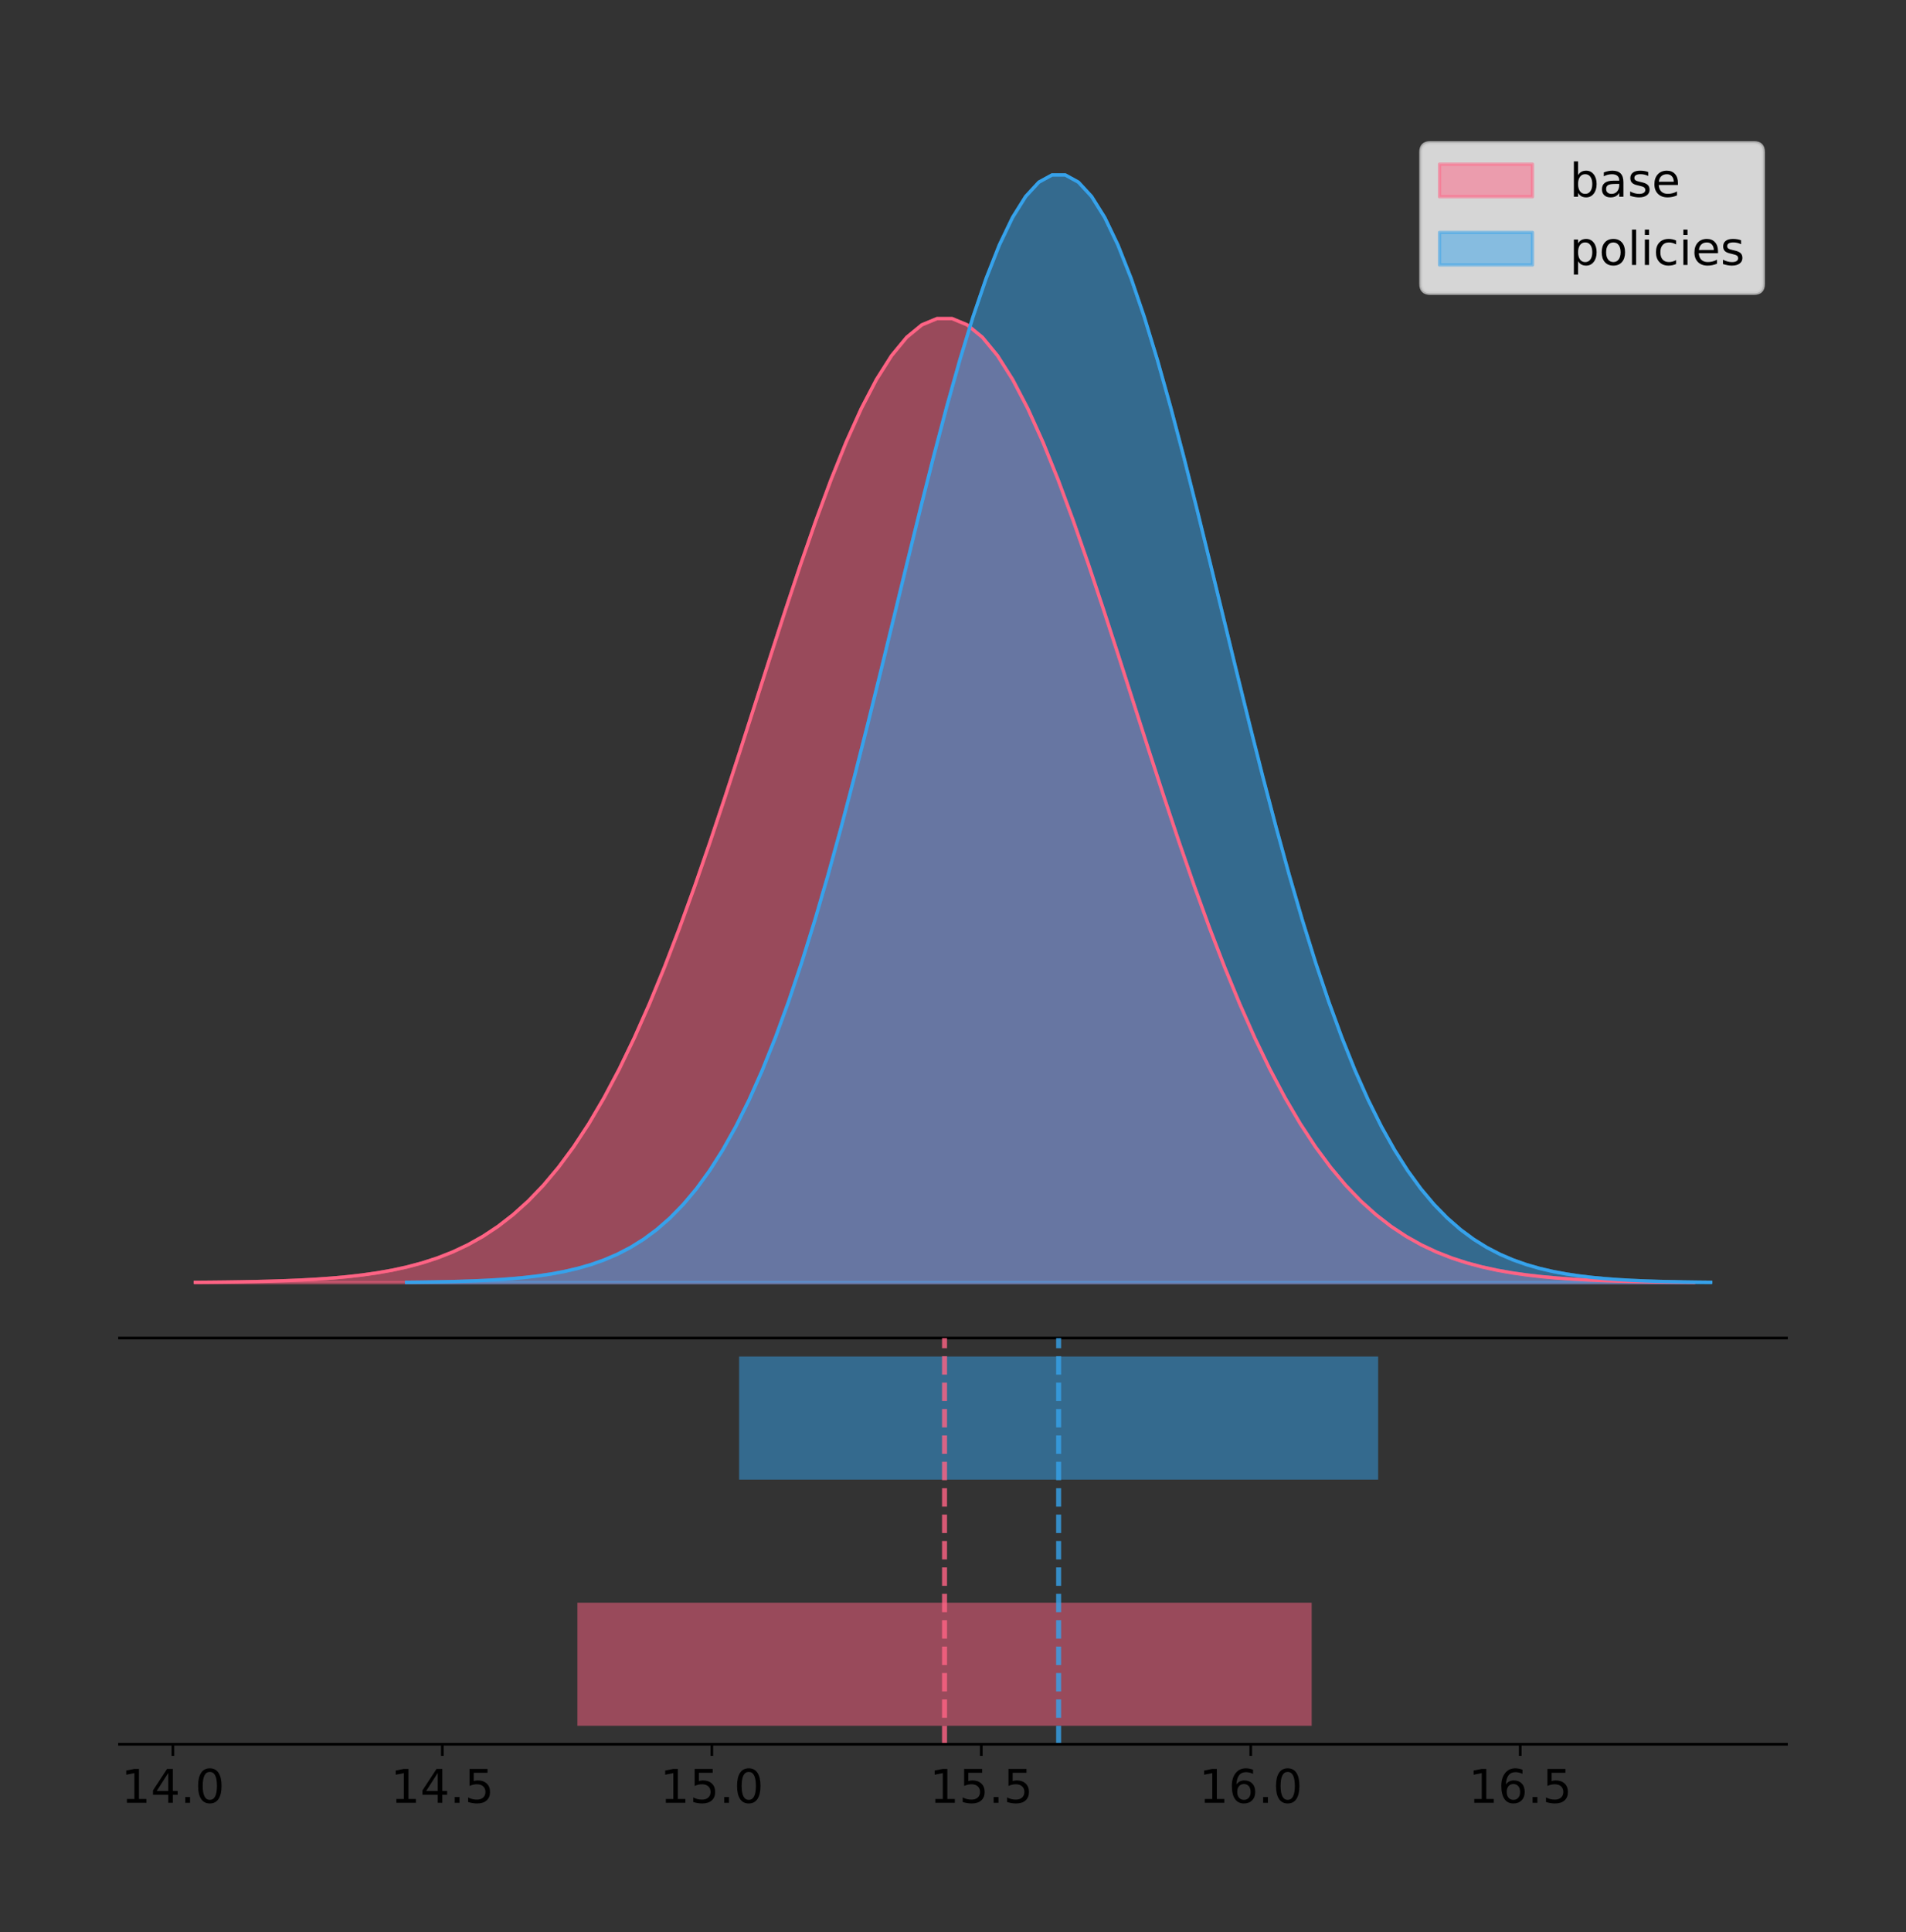 <?xml version="1.0" encoding="utf-8" standalone="no"?>
<!DOCTYPE svg PUBLIC "-//W3C//DTD SVG 1.1//EN"
  "http://www.w3.org/Graphics/SVG/1.1/DTD/svg11.dtd">
<!-- Created with matplotlib (https://matplotlib.org/) -->
<svg height="581.789pt" version="1.1" viewBox="0 0 574.2 581.789" width="574.2pt" xmlns="http://www.w3.org/2000/svg" xmlns:xlink="http://www.w3.org/1999/xlink">
 <rect x="0" y="0" width="574.2" height="581.789" fill="#333333" stroke="none"/>
 <defs>
  <style type="text/css">
*{stroke-linecap:butt;stroke-linejoin:round;}
  </style>
 </defs>
 <g id="figure_1">
  <g id="patch_1">
   <path d="M 0 581.789 
L 574.2 581.789 
L 574.2 0 
L 0 0 
z
" style="fill:none;"/>
  </g>
  <g id="axes_1">
   <g id="patch_2">
    <path d="M 36 402.93 
L 538.2 402.93 
L 538.2 36 
L 36 36 
z
" style="fill:none;"/>
   </g>
   <g id="PolyCollection_1">
    <defs>
     <path d="M 58.827 -195.538 
L 58.827 -195.635 
L 63.387 -195.672 
L 67.947 -195.722 
L 72.507 -195.788 
L 77.068 -195.875 
L 81.628 -195.99 
L 86.188 -196.141 
L 90.748 -196.336 
L 95.308 -196.588 
L 99.868 -196.91 
L 104.428 -197.32 
L 108.988 -197.837 
L 113.548 -198.484 
L 118.108 -199.289 
L 122.668 -200.283 
L 127.228 -201.501 
L 131.788 -202.984 
L 136.348 -204.774 
L 140.908 -206.921 
L 145.468 -209.475 
L 150.029 -212.491 
L 154.589 -216.025 
L 159.149 -220.135 
L 163.709 -224.878 
L 168.269 -230.307 
L 172.829 -236.473 
L 177.389 -243.418 
L 181.949 -251.177 
L 186.509 -259.773 
L 191.069 -269.214 
L 195.629 -279.492 
L 200.189 -290.582 
L 204.749 -302.437 
L 209.309 -314.987 
L 213.869 -328.142 
L 218.429 -341.788 
L 222.99 -355.788 
L 227.55 -369.986 
L 232.11 -384.205 
L 236.67 -398.256 
L 241.23 -411.935 
L 245.79 -425.034 
L 250.35 -437.341 
L 254.91 -448.65 
L 259.47 -458.764 
L 264.03 -467.5 
L 268.59 -474.697 
L 273.15 -480.22 
L 277.71 -483.962 
L 282.27 -485.852 
L 286.83 -485.852 
L 291.39 -483.962 
L 295.951 -480.22 
L 300.511 -474.697 
L 305.071 -467.5 
L 309.631 -458.764 
L 314.191 -448.65 
L 318.751 -437.341 
L 323.311 -425.034 
L 327.871 -411.935 
L 332.431 -398.256 
L 336.991 -384.205 
L 341.551 -369.986 
L 346.111 -355.788 
L 350.671 -341.788 
L 355.231 -328.142 
L 359.791 -314.987 
L 364.351 -302.437 
L 368.912 -290.582 
L 373.472 -279.492 
L 378.032 -269.214 
L 382.592 -259.773 
L 387.152 -251.177 
L 391.712 -243.418 
L 396.272 -236.473 
L 400.832 -230.307 
L 405.392 -224.878 
L 409.952 -220.135 
L 414.512 -216.025 
L 419.072 -212.491 
L 423.632 -209.475 
L 428.192 -206.921 
L 432.752 -204.774 
L 437.312 -202.984 
L 441.873 -201.501 
L 446.433 -200.283 
L 450.993 -199.289 
L 455.553 -198.484 
L 460.113 -197.837 
L 464.673 -197.32 
L 469.233 -196.91 
L 473.793 -196.588 
L 478.353 -196.336 
L 482.913 -196.141 
L 487.473 -195.99 
L 492.033 -195.875 
L 496.593 -195.788 
L 501.153 -195.722 
L 505.713 -195.672 
L 510.273 -195.635 
L 510.273 -195.538 
L 510.273 -195.538 
L 505.713 -195.538 
L 501.153 -195.538 
L 496.593 -195.538 
L 492.033 -195.538 
L 487.473 -195.538 
L 482.913 -195.538 
L 478.353 -195.538 
L 473.793 -195.538 
L 469.233 -195.538 
L 464.673 -195.538 
L 460.113 -195.538 
L 455.553 -195.538 
L 450.993 -195.538 
L 446.433 -195.538 
L 441.873 -195.538 
L 437.312 -195.538 
L 432.752 -195.538 
L 428.192 -195.538 
L 423.632 -195.538 
L 419.072 -195.538 
L 414.512 -195.538 
L 409.952 -195.538 
L 405.392 -195.538 
L 400.832 -195.538 
L 396.272 -195.538 
L 391.712 -195.538 
L 387.152 -195.538 
L 382.592 -195.538 
L 378.032 -195.538 
L 373.472 -195.538 
L 368.912 -195.538 
L 364.351 -195.538 
L 359.791 -195.538 
L 355.231 -195.538 
L 350.671 -195.538 
L 346.111 -195.538 
L 341.551 -195.538 
L 336.991 -195.538 
L 332.431 -195.538 
L 327.871 -195.538 
L 323.311 -195.538 
L 318.751 -195.538 
L 314.191 -195.538 
L 309.631 -195.538 
L 305.071 -195.538 
L 300.511 -195.538 
L 295.951 -195.538 
L 291.39 -195.538 
L 286.83 -195.538 
L 282.27 -195.538 
L 277.71 -195.538 
L 273.15 -195.538 
L 268.59 -195.538 
L 264.03 -195.538 
L 259.47 -195.538 
L 254.91 -195.538 
L 250.35 -195.538 
L 245.79 -195.538 
L 241.23 -195.538 
L 236.67 -195.538 
L 232.11 -195.538 
L 227.55 -195.538 
L 222.99 -195.538 
L 218.429 -195.538 
L 213.869 -195.538 
L 209.309 -195.538 
L 204.749 -195.538 
L 200.189 -195.538 
L 195.629 -195.538 
L 191.069 -195.538 
L 186.509 -195.538 
L 181.949 -195.538 
L 177.389 -195.538 
L 172.829 -195.538 
L 168.269 -195.538 
L 163.709 -195.538 
L 159.149 -195.538 
L 154.589 -195.538 
L 150.029 -195.538 
L 145.468 -195.538 
L 140.908 -195.538 
L 136.348 -195.538 
L 131.788 -195.538 
L 127.228 -195.538 
L 122.668 -195.538 
L 118.108 -195.538 
L 113.548 -195.538 
L 108.988 -195.538 
L 104.428 -195.538 
L 99.868 -195.538 
L 95.308 -195.538 
L 90.748 -195.538 
L 86.188 -195.538 
L 81.628 -195.538 
L 77.068 -195.538 
L 72.507 -195.538 
L 67.947 -195.538 
L 63.387 -195.538 
L 58.827 -195.538 
z
" id="mac24dd2eef" style="stroke:#ff6384;stroke-opacity:0.5;"/>
    </defs>
    <g clip-path="url(#pfb8811472a)">
     <use style="fill:#ff6384;fill-opacity:0.5;stroke:#ff6384;stroke-opacity:0.5;" x="0" xlink:href="#mac24dd2eef" y="581.789"/>
    </g>
   </g>
   <g id="PolyCollection_2">
    <defs>
     <path d="M 122.472 -195.538 
L 122.472 -195.65 
L 126.44 -195.692 
L 130.409 -195.749 
L 134.378 -195.825 
L 138.347 -195.925 
L 142.315 -196.058 
L 146.284 -196.23 
L 150.253 -196.455 
L 154.221 -196.744 
L 158.19 -197.115 
L 162.159 -197.585 
L 166.127 -198.179 
L 170.096 -198.923 
L 174.065 -199.848 
L 178.034 -200.99 
L 182.002 -202.39 
L 185.971 -204.093 
L 189.94 -206.151 
L 193.908 -208.617 
L 197.877 -211.552 
L 201.846 -215.017 
L 205.814 -219.078 
L 209.783 -223.801 
L 213.752 -229.25 
L 217.72 -235.488 
L 221.689 -242.572 
L 225.658 -250.552 
L 229.627 -259.468 
L 233.595 -269.344 
L 237.564 -280.192 
L 241.533 -292.002 
L 245.501 -304.744 
L 249.47 -318.365 
L 253.439 -332.786 
L 257.407 -347.901 
L 261.376 -363.58 
L 265.345 -379.667 
L 269.314 -395.98 
L 273.282 -412.318 
L 277.251 -428.462 
L 281.22 -444.18 
L 285.188 -459.23 
L 289.157 -473.372 
L 293.126 -486.366 
L 297.094 -497.987 
L 301.063 -508.025 
L 305.032 -516.294 
L 309.001 -522.64 
L 312.969 -526.94 
L 316.938 -529.111 
L 320.907 -529.111 
L 324.875 -526.94 
L 328.844 -522.64 
L 332.813 -516.294 
L 336.781 -508.025 
L 340.75 -497.987 
L 344.719 -486.366 
L 348.687 -473.372 
L 352.656 -459.23 
L 356.625 -444.18 
L 360.594 -428.462 
L 364.562 -412.318 
L 368.531 -395.98 
L 372.5 -379.667 
L 376.468 -363.58 
L 380.437 -347.901 
L 384.406 -332.786 
L 388.374 -318.365 
L 392.343 -304.744 
L 396.312 -292.002 
L 400.281 -280.192 
L 404.249 -269.344 
L 408.218 -259.468 
L 412.187 -250.552 
L 416.155 -242.572 
L 420.124 -235.488 
L 424.093 -229.25 
L 428.061 -223.801 
L 432.03 -219.078 
L 435.999 -215.017 
L 439.967 -211.552 
L 443.936 -208.617 
L 447.905 -206.151 
L 451.874 -204.093 
L 455.842 -202.39 
L 459.811 -200.99 
L 463.78 -199.848 
L 467.748 -198.923 
L 471.717 -198.179 
L 475.686 -197.585 
L 479.654 -197.115 
L 483.623 -196.744 
L 487.592 -196.455 
L 491.561 -196.23 
L 495.529 -196.058 
L 499.498 -195.925 
L 503.467 -195.825 
L 507.435 -195.749 
L 511.404 -195.692 
L 515.373 -195.65 
L 515.373 -195.538 
L 515.373 -195.538 
L 511.404 -195.538 
L 507.435 -195.538 
L 503.467 -195.538 
L 499.498 -195.538 
L 495.529 -195.538 
L 491.561 -195.538 
L 487.592 -195.538 
L 483.623 -195.538 
L 479.654 -195.538 
L 475.686 -195.538 
L 471.717 -195.538 
L 467.748 -195.538 
L 463.78 -195.538 
L 459.811 -195.538 
L 455.842 -195.538 
L 451.874 -195.538 
L 447.905 -195.538 
L 443.936 -195.538 
L 439.967 -195.538 
L 435.999 -195.538 
L 432.03 -195.538 
L 428.061 -195.538 
L 424.093 -195.538 
L 420.124 -195.538 
L 416.155 -195.538 
L 412.187 -195.538 
L 408.218 -195.538 
L 404.249 -195.538 
L 400.281 -195.538 
L 396.312 -195.538 
L 392.343 -195.538 
L 388.374 -195.538 
L 384.406 -195.538 
L 380.437 -195.538 
L 376.468 -195.538 
L 372.5 -195.538 
L 368.531 -195.538 
L 364.562 -195.538 
L 360.594 -195.538 
L 356.625 -195.538 
L 352.656 -195.538 
L 348.687 -195.538 
L 344.719 -195.538 
L 340.75 -195.538 
L 336.781 -195.538 
L 332.813 -195.538 
L 328.844 -195.538 
L 324.875 -195.538 
L 320.907 -195.538 
L 316.938 -195.538 
L 312.969 -195.538 
L 309.001 -195.538 
L 305.032 -195.538 
L 301.063 -195.538 
L 297.094 -195.538 
L 293.126 -195.538 
L 289.157 -195.538 
L 285.188 -195.538 
L 281.22 -195.538 
L 277.251 -195.538 
L 273.282 -195.538 
L 269.314 -195.538 
L 265.345 -195.538 
L 261.376 -195.538 
L 257.407 -195.538 
L 253.439 -195.538 
L 249.47 -195.538 
L 245.501 -195.538 
L 241.533 -195.538 
L 237.564 -195.538 
L 233.595 -195.538 
L 229.627 -195.538 
L 225.658 -195.538 
L 221.689 -195.538 
L 217.72 -195.538 
L 213.752 -195.538 
L 209.783 -195.538 
L 205.814 -195.538 
L 201.846 -195.538 
L 197.877 -195.538 
L 193.908 -195.538 
L 189.94 -195.538 
L 185.971 -195.538 
L 182.002 -195.538 
L 178.034 -195.538 
L 174.065 -195.538 
L 170.096 -195.538 
L 166.127 -195.538 
L 162.159 -195.538 
L 158.19 -195.538 
L 154.221 -195.538 
L 150.253 -195.538 
L 146.284 -195.538 
L 142.315 -195.538 
L 138.347 -195.538 
L 134.378 -195.538 
L 130.409 -195.538 
L 126.44 -195.538 
L 122.472 -195.538 
z
" id="m91d7d637f2" style="stroke:#36a2eb;stroke-opacity:0.5;"/>
    </defs>
    <g clip-path="url(#pfb8811472a)">
     <use style="fill:#36a2eb;fill-opacity:0.5;stroke:#36a2eb;stroke-opacity:0.5;" x="0" xlink:href="#m91d7d637f2" y="581.789"/>
    </g>
   </g>
   <g id="line2d_1">
    <path clip-path="url(#pfb8811472a)" d="M 58.827 386.154 
L 63.387 386.117 
L 67.947 386.068 
L 72.507 386.002 
L 77.068 385.914 
L 81.628 385.799 
L 86.188 385.649 
L 90.748 385.453 
L 95.308 385.201 
L 99.868 384.879 
L 104.428 384.47 
L 108.988 383.953 
L 113.548 383.305 
L 118.108 382.5 
L 122.668 381.506 
L 127.228 380.288 
L 131.788 378.805 
L 136.348 377.015 
L 140.908 374.868 
L 145.468 372.315 
L 150.029 369.299 
L 154.589 365.764 
L 159.149 361.654 
L 163.709 356.911 
L 168.269 351.482 
L 172.829 345.317 
L 177.389 338.371 
L 181.949 330.612 
L 186.509 322.017 
L 191.069 312.576 
L 195.629 302.297 
L 200.189 291.207 
L 204.749 279.353 
L 209.309 266.802 
L 213.869 253.647 
L 218.429 240.001 
L 222.99 226.001 
L 227.55 211.803 
L 232.11 197.584 
L 236.67 183.533 
L 241.23 169.854 
L 245.79 156.756 
L 250.35 144.448 
L 254.91 133.139 
L 259.47 123.025 
L 264.03 114.289 
L 268.59 107.092 
L 273.15 101.569 
L 277.71 97.827 
L 282.27 95.938 
L 286.83 95.938 
L 291.39 97.827 
L 295.951 101.569 
L 300.511 107.092 
L 305.071 114.289 
L 309.631 123.025 
L 314.191 133.139 
L 318.751 144.448 
L 323.311 156.756 
L 327.871 169.854 
L 332.431 183.533 
L 336.991 197.584 
L 341.551 211.803 
L 346.111 226.001 
L 350.671 240.001 
L 355.231 253.647 
L 359.791 266.802 
L 364.351 279.353 
L 368.912 291.207 
L 373.472 302.297 
L 378.032 312.576 
L 382.592 322.017 
L 387.152 330.612 
L 391.712 338.371 
L 396.272 345.317 
L 400.832 351.482 
L 405.392 356.911 
L 409.952 361.654 
L 414.512 365.764 
L 419.072 369.299 
L 423.632 372.315 
L 428.192 374.868 
L 432.752 377.015 
L 437.312 378.805 
L 441.873 380.288 
L 446.433 381.506 
L 450.993 382.5 
L 455.553 383.305 
L 460.113 383.953 
L 464.673 384.47 
L 469.233 384.879 
L 473.793 385.201 
L 478.353 385.453 
L 482.913 385.649 
L 487.473 385.799 
L 492.033 385.914 
L 496.593 386.002 
L 501.153 386.068 
L 505.713 386.117 
L 510.273 386.154 
" style="fill:none;stroke:#ff6384;stroke-linecap:square;"/>
   </g>
   <g id="line2d_2">
    <path clip-path="url(#pfb8811472a)" d="M 122.472 386.139 
L 126.44 386.097 
L 130.409 386.04 
L 134.378 385.965 
L 138.347 385.864 
L 142.315 385.732 
L 146.284 385.559 
L 150.253 385.334 
L 154.221 385.045 
L 158.19 384.675 
L 162.159 384.204 
L 166.127 383.61 
L 170.096 382.867 
L 174.065 381.941 
L 178.034 380.799 
L 182.002 379.399 
L 185.971 377.696 
L 189.94 375.639 
L 193.908 373.172 
L 197.877 370.238 
L 201.846 366.772 
L 205.814 362.711 
L 209.783 357.989 
L 213.752 352.539 
L 217.72 346.301 
L 221.689 339.217 
L 225.658 331.237 
L 229.627 322.322 
L 233.595 312.445 
L 237.564 301.597 
L 241.533 289.787 
L 245.501 277.045 
L 249.47 263.424 
L 253.439 249.004 
L 257.407 233.888 
L 261.376 218.209 
L 265.345 202.123 
L 269.314 185.809 
L 273.282 169.471 
L 277.251 153.327 
L 281.22 137.61 
L 285.188 122.559 
L 289.157 108.418 
L 293.126 95.423 
L 297.094 83.803 
L 301.063 73.765 
L 305.032 65.495 
L 309.001 59.15 
L 312.969 54.85 
L 316.938 52.679 
L 320.907 52.679 
L 324.875 54.85 
L 328.844 59.15 
L 332.813 65.495 
L 336.781 73.765 
L 340.75 83.803 
L 344.719 95.423 
L 348.687 108.418 
L 352.656 122.559 
L 356.625 137.61 
L 360.594 153.327 
L 364.562 169.471 
L 368.531 185.809 
L 372.5 202.123 
L 376.468 218.209 
L 380.437 233.888 
L 384.406 249.004 
L 388.374 263.424 
L 392.343 277.045 
L 396.312 289.787 
L 400.281 301.597 
L 404.249 312.445 
L 408.218 322.322 
L 412.187 331.237 
L 416.155 339.217 
L 420.124 346.301 
L 424.093 352.539 
L 428.061 357.989 
L 432.03 362.711 
L 435.999 366.772 
L 439.967 370.238 
L 443.936 373.172 
L 447.905 375.639 
L 451.874 377.696 
L 455.842 379.399 
L 459.811 380.799 
L 463.78 381.941 
L 467.748 382.867 
L 471.717 383.61 
L 475.686 384.204 
L 479.654 384.675 
L 483.623 385.045 
L 487.592 385.334 
L 491.561 385.559 
L 495.529 385.732 
L 499.498 385.864 
L 503.467 385.965 
L 507.435 386.04 
L 511.404 386.097 
L 515.373 386.139 
" style="fill:none;stroke:#36a2eb;stroke-linecap:square;"/>
   </g>
   <g id="patch_3">
    <path d="M 36 402.93 
L 538.2 402.93 
" style="fill:none;stroke:#000000;stroke-linecap:square;stroke-linejoin:miter;stroke-width:0.8;"/>
   </g>
   <g id="legend_1">
    <g id="patch_4">
     <path d="M 430.873 88.299 
L 528.4 88.299 
Q 531.2 88.299 531.2 85.499 
L 531.2 45.8 
Q 531.2 43 528.4 43 
L 430.873 43 
Q 428.072 43 428.072 45.8 
L 428.072 85.499 
Q 428.072 88.299 430.873 88.299 
z
" style="fill:#ffffff;opacity:0.8;stroke:#cccccc;stroke-linejoin:miter;"/>
    </g>
    <g id="patch_5">
     <path d="M 433.673 59.238 
L 461.673 59.238 
L 461.673 49.438 
L 433.673 49.438 
z
" style="fill:#ff6384;opacity:0.5;stroke:#ff6384;stroke-linejoin:miter;"/>
    </g>
    <g id="text_1">
     <!-- base -->
     <defs>
      <path d="M 48.688 27.297 
Q 48.688 37.203 44.609 42.844 
Q 40.531 48.484 33.406 48.484 
Q 26.266 48.484 22.188 42.844 
Q 18.109 37.203 18.109 27.297 
Q 18.109 17.391 22.188 11.75 
Q 26.266 6.109 33.406 6.109 
Q 40.531 6.109 44.609 11.75 
Q 48.688 17.391 48.688 27.297 
z
M 18.109 46.391 
Q 20.953 51.266 25.266 53.625 
Q 29.594 56 35.594 56 
Q 45.562 56 51.781 48.094 
Q 58.016 40.188 58.016 27.297 
Q 58.016 14.406 51.781 6.484 
Q 45.562 -1.422 35.594 -1.422 
Q 29.594 -1.422 25.266 0.953 
Q 20.953 3.328 18.109 8.203 
L 18.109 0 
L 9.078 0 
L 9.078 75.984 
L 18.109 75.984 
z
" id="DejaVuSans-98"/>
      <path d="M 34.281 27.484 
Q 23.391 27.484 19.188 25 
Q 14.984 22.516 14.984 16.5 
Q 14.984 11.719 18.141 8.906 
Q 21.297 6.109 26.703 6.109 
Q 34.188 6.109 38.703 11.406 
Q 43.219 16.703 43.219 25.484 
L 43.219 27.484 
z
M 52.203 31.203 
L 52.203 0 
L 43.219 0 
L 43.219 8.297 
Q 40.141 3.328 35.547 0.953 
Q 30.953 -1.422 24.312 -1.422 
Q 15.922 -1.422 10.953 3.297 
Q 6 8.016 6 15.922 
Q 6 25.141 12.172 29.828 
Q 18.359 34.516 30.609 34.516 
L 43.219 34.516 
L 43.219 35.406 
Q 43.219 41.609 39.141 45 
Q 35.062 48.391 27.688 48.391 
Q 23 48.391 18.547 47.266 
Q 14.109 46.141 10.016 43.891 
L 10.016 52.203 
Q 14.938 54.109 19.578 55.047 
Q 24.219 56 28.609 56 
Q 40.484 56 46.344 49.844 
Q 52.203 43.703 52.203 31.203 
z
" id="DejaVuSans-97"/>
      <path d="M 44.281 53.078 
L 44.281 44.578 
Q 40.484 46.531 36.375 47.5 
Q 32.281 48.484 27.875 48.484 
Q 21.188 48.484 17.844 46.438 
Q 14.5 44.391 14.5 40.281 
Q 14.5 37.156 16.891 35.375 
Q 19.281 33.594 26.516 31.984 
L 29.594 31.297 
Q 39.156 29.25 43.188 25.516 
Q 47.219 21.781 47.219 15.094 
Q 47.219 7.469 41.188 3.016 
Q 35.156 -1.422 24.609 -1.422 
Q 20.219 -1.422 15.453 -0.562 
Q 10.688 0.297 5.422 2 
L 5.422 11.281 
Q 10.406 8.688 15.234 7.391 
Q 20.062 6.109 24.812 6.109 
Q 31.156 6.109 34.562 8.281 
Q 37.984 10.453 37.984 14.406 
Q 37.984 18.062 35.516 20.016 
Q 33.062 21.969 24.703 23.781 
L 21.578 24.516 
Q 13.234 26.266 9.516 29.906 
Q 5.812 33.547 5.812 39.891 
Q 5.812 47.609 11.281 51.797 
Q 16.75 56 26.812 56 
Q 31.781 56 36.172 55.266 
Q 40.578 54.547 44.281 53.078 
z
" id="DejaVuSans-115"/>
      <path d="M 56.203 29.594 
L 56.203 25.203 
L 14.891 25.203 
Q 15.484 15.922 20.484 11.062 
Q 25.484 6.203 34.422 6.203 
Q 39.594 6.203 44.453 7.469 
Q 49.312 8.734 54.109 11.281 
L 54.109 2.781 
Q 49.266 0.734 44.188 -0.344 
Q 39.109 -1.422 33.891 -1.422 
Q 20.797 -1.422 13.156 6.188 
Q 5.516 13.812 5.516 26.812 
Q 5.516 40.234 12.766 48.109 
Q 20.016 56 32.328 56 
Q 43.359 56 49.781 48.891 
Q 56.203 41.797 56.203 29.594 
z
M 47.219 32.234 
Q 47.125 39.594 43.094 43.984 
Q 39.062 48.391 32.422 48.391 
Q 24.906 48.391 20.391 44.141 
Q 15.875 39.891 15.188 32.172 
z
" id="DejaVuSans-101"/>
     </defs>
     <g transform="translate(472.873 59.238)scale(0.14 -0.14)">
      <use xlink:href="#DejaVuSans-98"/>
      <use x="63.477" xlink:href="#DejaVuSans-97"/>
      <use x="124.756" xlink:href="#DejaVuSans-115"/>
      <use x="176.855" xlink:href="#DejaVuSans-101"/>
     </g>
    </g>
    <g id="patch_6">
     <path d="M 433.673 79.787 
L 461.673 79.787 
L 461.673 69.987 
L 433.673 69.987 
z
" style="fill:#36a2eb;opacity:0.5;stroke:#36a2eb;stroke-linejoin:miter;"/>
    </g>
    <g id="text_2">
     <!-- policies -->
     <defs>
      <path d="M 18.109 8.203 
L 18.109 -20.797 
L 9.078 -20.797 
L 9.078 54.688 
L 18.109 54.688 
L 18.109 46.391 
Q 20.953 51.266 25.266 53.625 
Q 29.594 56 35.594 56 
Q 45.562 56 51.781 48.094 
Q 58.016 40.188 58.016 27.297 
Q 58.016 14.406 51.781 6.484 
Q 45.562 -1.422 35.594 -1.422 
Q 29.594 -1.422 25.266 0.953 
Q 20.953 3.328 18.109 8.203 
z
M 48.688 27.297 
Q 48.688 37.203 44.609 42.844 
Q 40.531 48.484 33.406 48.484 
Q 26.266 48.484 22.188 42.844 
Q 18.109 37.203 18.109 27.297 
Q 18.109 17.391 22.188 11.75 
Q 26.266 6.109 33.406 6.109 
Q 40.531 6.109 44.609 11.75 
Q 48.688 17.391 48.688 27.297 
z
" id="DejaVuSans-112"/>
      <path d="M 30.609 48.391 
Q 23.391 48.391 19.188 42.75 
Q 14.984 37.109 14.984 27.297 
Q 14.984 17.484 19.156 11.844 
Q 23.344 6.203 30.609 6.203 
Q 37.797 6.203 41.984 11.859 
Q 46.188 17.531 46.188 27.297 
Q 46.188 37.016 41.984 42.703 
Q 37.797 48.391 30.609 48.391 
z
M 30.609 56 
Q 42.328 56 49.016 48.375 
Q 55.719 40.766 55.719 27.297 
Q 55.719 13.875 49.016 6.219 
Q 42.328 -1.422 30.609 -1.422 
Q 18.844 -1.422 12.172 6.219 
Q 5.516 13.875 5.516 27.297 
Q 5.516 40.766 12.172 48.375 
Q 18.844 56 30.609 56 
z
" id="DejaVuSans-111"/>
      <path d="M 9.422 75.984 
L 18.406 75.984 
L 18.406 0 
L 9.422 0 
z
" id="DejaVuSans-108"/>
      <path d="M 9.422 54.688 
L 18.406 54.688 
L 18.406 0 
L 9.422 0 
z
M 9.422 75.984 
L 18.406 75.984 
L 18.406 64.594 
L 9.422 64.594 
z
" id="DejaVuSans-105"/>
      <path d="M 48.781 52.594 
L 48.781 44.188 
Q 44.969 46.297 41.141 47.344 
Q 37.312 48.391 33.406 48.391 
Q 24.656 48.391 19.812 42.844 
Q 14.984 37.312 14.984 27.297 
Q 14.984 17.281 19.812 11.734 
Q 24.656 6.203 33.406 6.203 
Q 37.312 6.203 41.141 7.25 
Q 44.969 8.297 48.781 10.406 
L 48.781 2.094 
Q 45.016 0.344 40.984 -0.531 
Q 36.969 -1.422 32.422 -1.422 
Q 20.062 -1.422 12.781 6.344 
Q 5.516 14.109 5.516 27.297 
Q 5.516 40.672 12.859 48.328 
Q 20.219 56 33.016 56 
Q 37.156 56 41.109 55.141 
Q 45.062 54.297 48.781 52.594 
z
" id="DejaVuSans-99"/>
     </defs>
     <g transform="translate(472.873 79.787)scale(0.14 -0.14)">
      <use xlink:href="#DejaVuSans-112"/>
      <use x="63.477" xlink:href="#DejaVuSans-111"/>
      <use x="124.658" xlink:href="#DejaVuSans-108"/>
      <use x="152.441" xlink:href="#DejaVuSans-105"/>
      <use x="180.225" xlink:href="#DejaVuSans-99"/>
      <use x="235.205" xlink:href="#DejaVuSans-105"/>
      <use x="262.988" xlink:href="#DejaVuSans-101"/>
      <use x="324.512" xlink:href="#DejaVuSans-115"/>
     </g>
    </g>
   </g>
  </g>
  <g id="axes_2">
   <g id="patch_7">
    <path d="M 36 525.24 
L 538.2 525.24 
L 538.2 402.93 
L 36 402.93 
z
" style="fill:none;"/>
   </g>
   <g id="patch_8">
    <path clip-path="url(#pcf44a8f431)" d="M 173.946 519.68 
L 395.155 519.68 
L 395.155 482.617 
L 173.946 482.617 
z
" style="fill:#ff6384;opacity:0.5;"/>
   </g>
   <g id="patch_9">
    <path clip-path="url(#pcf44a8f431)" d="M 222.662 445.553 
L 415.183 445.553 
L 415.183 408.49 
L 222.662 408.49 
z
" style="fill:#36a2eb;opacity:0.5;"/>
   </g>
   <g id="matplotlib.axis_1">
    <g id="xtick_1">
     <g id="line2d_3">
      <defs>
       <path d="M 0 0 
L 0 3.5 
" id="mf18ef33040" style="stroke:#000000;stroke-width:0.8;"/>
      </defs>
      <g>
       <use style="stroke:#000000;stroke-width:0.8;" x="52.081" xlink:href="#mf18ef33040" y="525.24"/>
      </g>
     </g>
     <g id="text_3">
      <!-- 14.0 -->
      <defs>
       <path d="M 12.406 8.297 
L 28.516 8.297 
L 28.516 63.922 
L 10.984 60.406 
L 10.984 69.391 
L 28.422 72.906 
L 38.281 72.906 
L 38.281 8.297 
L 54.391 8.297 
L 54.391 0 
L 12.406 0 
z
" id="DejaVuSans-49"/>
       <path d="M 37.797 64.312 
L 12.891 25.391 
L 37.797 25.391 
z
M 35.203 72.906 
L 47.609 72.906 
L 47.609 25.391 
L 58.016 25.391 
L 58.016 17.188 
L 47.609 17.188 
L 47.609 0 
L 37.797 0 
L 37.797 17.188 
L 4.891 17.188 
L 4.891 26.703 
z
" id="DejaVuSans-52"/>
       <path d="M 10.688 12.406 
L 21 12.406 
L 21 0 
L 10.688 0 
z
" id="DejaVuSans-46"/>
       <path d="M 31.781 66.406 
Q 24.172 66.406 20.328 58.906 
Q 16.5 51.422 16.5 36.375 
Q 16.5 21.391 20.328 13.891 
Q 24.172 6.391 31.781 6.391 
Q 39.453 6.391 43.281 13.891 
Q 47.125 21.391 47.125 36.375 
Q 47.125 51.422 43.281 58.906 
Q 39.453 66.406 31.781 66.406 
z
M 31.781 74.219 
Q 44.047 74.219 50.516 64.516 
Q 56.984 54.828 56.984 36.375 
Q 56.984 17.969 50.516 8.266 
Q 44.047 -1.422 31.781 -1.422 
Q 19.531 -1.422 13.062 8.266 
Q 6.594 17.969 6.594 36.375 
Q 6.594 54.828 13.062 64.516 
Q 19.531 74.219 31.781 74.219 
z
" id="DejaVuSans-48"/>
      </defs>
      <g transform="translate(36.496 542.878)scale(0.14 -0.14)">
       <use xlink:href="#DejaVuSans-49"/>
       <use x="63.623" xlink:href="#DejaVuSans-52"/>
       <use x="127.246" xlink:href="#DejaVuSans-46"/>
       <use x="159.033" xlink:href="#DejaVuSans-48"/>
      </g>
     </g>
    </g>
    <g id="xtick_2">
     <g id="line2d_4">
      <g>
       <use style="stroke:#000000;stroke-width:0.8;" x="133.262" xlink:href="#mf18ef33040" y="525.24"/>
      </g>
     </g>
     <g id="text_4">
      <!-- 14.5 -->
      <defs>
       <path d="M 10.797 72.906 
L 49.516 72.906 
L 49.516 64.594 
L 19.828 64.594 
L 19.828 46.734 
Q 21.969 47.469 24.109 47.828 
Q 26.266 48.188 28.422 48.188 
Q 40.625 48.188 47.75 41.5 
Q 54.891 34.812 54.891 23.391 
Q 54.891 11.625 47.562 5.094 
Q 40.234 -1.422 26.906 -1.422 
Q 22.312 -1.422 17.547 -0.641 
Q 12.797 0.141 7.719 1.703 
L 7.719 11.625 
Q 12.109 9.234 16.797 8.062 
Q 21.484 6.891 26.703 6.891 
Q 35.156 6.891 40.078 11.328 
Q 45.016 15.766 45.016 23.391 
Q 45.016 31 40.078 35.438 
Q 35.156 39.891 26.703 39.891 
Q 22.75 39.891 18.812 39.016 
Q 14.891 38.141 10.797 36.281 
z
" id="DejaVuSans-53"/>
      </defs>
      <g transform="translate(117.676 542.878)scale(0.14 -0.14)">
       <use xlink:href="#DejaVuSans-49"/>
       <use x="63.623" xlink:href="#DejaVuSans-52"/>
       <use x="127.246" xlink:href="#DejaVuSans-46"/>
       <use x="159.033" xlink:href="#DejaVuSans-53"/>
      </g>
     </g>
    </g>
    <g id="xtick_3">
     <g id="line2d_5">
      <g>
       <use style="stroke:#000000;stroke-width:0.8;" x="214.443" xlink:href="#mf18ef33040" y="525.24"/>
      </g>
     </g>
     <g id="text_5">
      <!-- 15.0 -->
      <g transform="translate(198.857 542.878)scale(0.14 -0.14)">
       <use xlink:href="#DejaVuSans-49"/>
       <use x="63.623" xlink:href="#DejaVuSans-53"/>
       <use x="127.246" xlink:href="#DejaVuSans-46"/>
       <use x="159.033" xlink:href="#DejaVuSans-48"/>
      </g>
     </g>
    </g>
    <g id="xtick_4">
     <g id="line2d_6">
      <g>
       <use style="stroke:#000000;stroke-width:0.8;" x="295.623" xlink:href="#mf18ef33040" y="525.24"/>
      </g>
     </g>
     <g id="text_6">
      <!-- 15.5 -->
      <g transform="translate(280.037 542.878)scale(0.14 -0.14)">
       <use xlink:href="#DejaVuSans-49"/>
       <use x="63.623" xlink:href="#DejaVuSans-53"/>
       <use x="127.246" xlink:href="#DejaVuSans-46"/>
       <use x="159.033" xlink:href="#DejaVuSans-53"/>
      </g>
     </g>
    </g>
    <g id="xtick_5">
     <g id="line2d_7">
      <g>
       <use style="stroke:#000000;stroke-width:0.8;" x="376.804" xlink:href="#mf18ef33040" y="525.24"/>
      </g>
     </g>
     <g id="text_7">
      <!-- 16.0 -->
      <defs>
       <path d="M 33.016 40.375 
Q 26.375 40.375 22.484 35.828 
Q 18.609 31.297 18.609 23.391 
Q 18.609 15.531 22.484 10.953 
Q 26.375 6.391 33.016 6.391 
Q 39.656 6.391 43.531 10.953 
Q 47.406 15.531 47.406 23.391 
Q 47.406 31.297 43.531 35.828 
Q 39.656 40.375 33.016 40.375 
z
M 52.594 71.297 
L 52.594 62.312 
Q 48.875 64.062 45.094 64.984 
Q 41.312 65.922 37.594 65.922 
Q 27.828 65.922 22.672 59.328 
Q 17.531 52.734 16.797 39.406 
Q 19.672 43.656 24.016 45.922 
Q 28.375 48.188 33.594 48.188 
Q 44.578 48.188 50.953 41.516 
Q 57.328 34.859 57.328 23.391 
Q 57.328 12.156 50.688 5.359 
Q 44.047 -1.422 33.016 -1.422 
Q 20.359 -1.422 13.672 8.266 
Q 6.984 17.969 6.984 36.375 
Q 6.984 53.656 15.188 63.938 
Q 23.391 74.219 37.203 74.219 
Q 40.922 74.219 44.703 73.484 
Q 48.484 72.75 52.594 71.297 
z
" id="DejaVuSans-54"/>
      </defs>
      <g transform="translate(361.218 542.878)scale(0.14 -0.14)">
       <use xlink:href="#DejaVuSans-49"/>
       <use x="63.623" xlink:href="#DejaVuSans-54"/>
       <use x="127.246" xlink:href="#DejaVuSans-46"/>
       <use x="159.033" xlink:href="#DejaVuSans-48"/>
      </g>
     </g>
    </g>
    <g id="xtick_6">
     <g id="line2d_8">
      <g>
       <use style="stroke:#000000;stroke-width:0.8;" x="457.985" xlink:href="#mf18ef33040" y="525.24"/>
      </g>
     </g>
     <g id="text_8">
      <!-- 16.5 -->
      <g transform="translate(442.399 542.878)scale(0.14 -0.14)">
       <use xlink:href="#DejaVuSans-49"/>
       <use x="63.623" xlink:href="#DejaVuSans-54"/>
       <use x="127.246" xlink:href="#DejaVuSans-46"/>
       <use x="159.033" xlink:href="#DejaVuSans-53"/>
      </g>
     </g>
    </g>
   </g>
   <g id="line2d_9">
    <path clip-path="url(#pcf44a8f431)" d="M 284.55 525.24 
L 284.55 402.93 
" style="fill:none;stroke:#ff6384;stroke-dasharray:5.55,2.4;stroke-dashoffset:0;stroke-opacity:0.8;stroke-width:1.5;"/>
   </g>
   <g id="line2d_10">
    <path clip-path="url(#pcf44a8f431)" d="M 318.922 525.24 
L 318.922 402.93 
" style="fill:none;stroke:#36a2eb;stroke-dasharray:5.55,2.4;stroke-dashoffset:0;stroke-opacity:0.8;stroke-width:1.5;"/>
   </g>
   <g id="patch_10">
    <path d="M 36 525.24 
L 538.2 525.24 
" style="fill:none;stroke:#000000;stroke-linecap:square;stroke-linejoin:miter;stroke-width:0.8;"/>
   </g>
  </g>
 </g>
 <defs>
  <clipPath id="pfb8811472a">
   <rect height="366.93" width="502.2" x="36" y="36"/>
  </clipPath>
  <clipPath id="pcf44a8f431">
   <rect height="122.31" width="502.2" x="36" y="402.93"/>
  </clipPath>
 </defs>
</svg>
